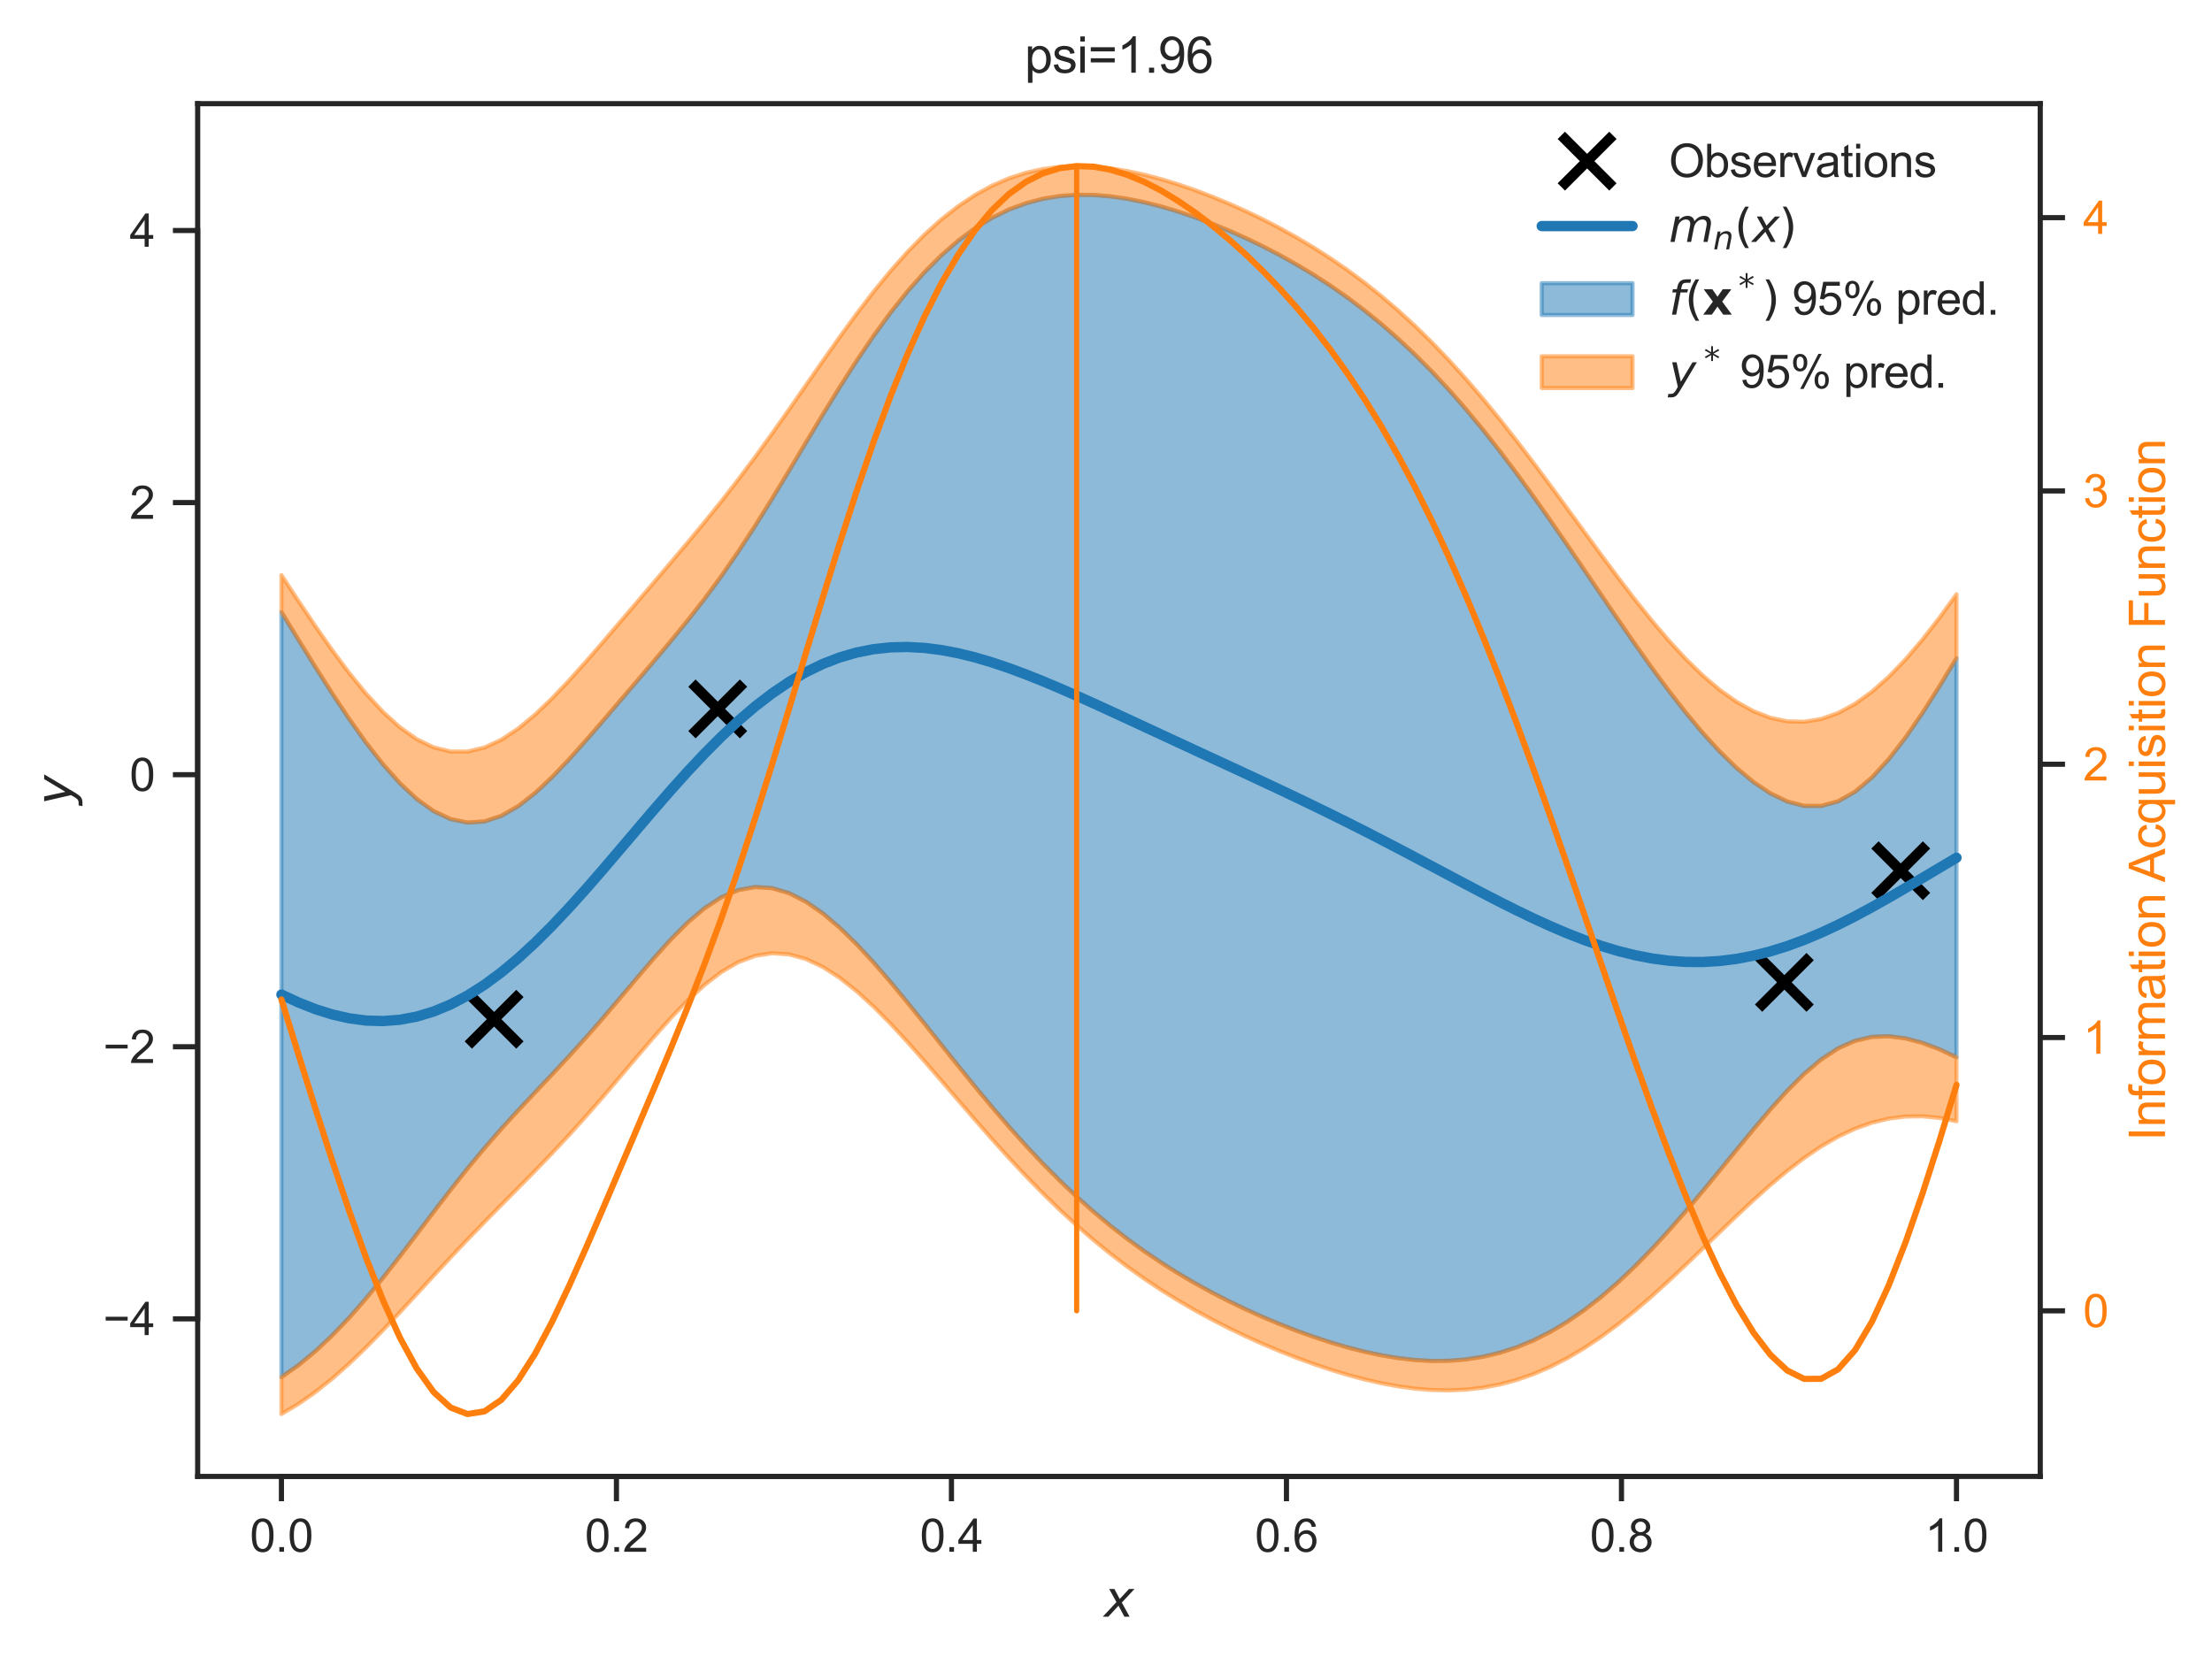 <?xml version="1.0" encoding="utf-8" standalone="no"?>
<!DOCTYPE svg PUBLIC "-//W3C//DTD SVG 1.1//EN"
  "http://www.w3.org/Graphics/SVG/1.1/DTD/svg11.dtd">
<svg xmlns:xlink="http://www.w3.org/1999/xlink" width="428.723pt" height="322.539pt" viewBox="0 0 428.723 322.539" xmlns="http://www.w3.org/2000/svg" version="1.1">
 <defs>
  <style type="text/css">*{stroke-linejoin: round; stroke-linecap: butt}</style>
 </defs>
 <g id="figure_1">
  <g id="patch_1">
   <path d="M 0 322.539 
L 428.723 322.539 
L 428.723 0 
L 0 0 
z
" style="fill: #ffffff"/>
  </g>
  <g id="axes_1">
   <g id="patch_2">
    <path d="M 38.313 286.212 
L 395.433 286.212 
L 395.433 20.1 
L 38.313 20.1 
z
" style="fill: #ffffff"/>
   </g>
   <g id="matplotlib.axis_1">
    <g id="xtick_1">
     <g id="line2d_1">
      <defs>
       <path id="m9db653e458" d="M 0 0 
L 0 4.8 
" style="stroke: #262626"/>
      </defs>
      <g>
       <use xlink:href="#m9db653e458" x="54.546" y="286.212" style="fill: #262626; stroke: #262626"/>
      </g>
     </g>
     <g id="text_1">
      <!-- 0.0 -->
      <g style="fill: #262626" transform="translate(48.43 300.811) scale(0.088 -0.088)">
       <defs>
        <path id="ArialMT-30" d="M 266 2259 
Q 266 3072 433 3567 
Q 600 4063 929 4331 
Q 1259 4600 1759 4600 
Q 2128 4600 2406 4451 
Q 2684 4303 2865 4023 
Q 3047 3744 3150 3342 
Q 3253 2941 3253 2259 
Q 3253 1453 3087 958 
Q 2922 463 2592 192 
Q 2263 -78 1759 -78 
Q 1097 -78 719 397 
Q 266 969 266 2259 
z
M 844 2259 
Q 844 1131 1108 757 
Q 1372 384 1759 384 
Q 2147 384 2411 759 
Q 2675 1134 2675 2259 
Q 2675 3391 2411 3762 
Q 2147 4134 1753 4134 
Q 1366 4134 1134 3806 
Q 844 3388 844 2259 
z
" transform="scale(0.016)"/>
        <path id="ArialMT-2e" d="M 581 0 
L 581 641 
L 1222 641 
L 1222 0 
L 581 0 
z
" transform="scale(0.016)"/>
       </defs>
       <use xlink:href="#ArialMT-30"/>
       <use xlink:href="#ArialMT-2e" x="55.615"/>
       <use xlink:href="#ArialMT-30" x="83.398"/>
      </g>
     </g>
    </g>
    <g id="xtick_2">
     <g id="line2d_2">
      <g>
       <use xlink:href="#m9db653e458" x="119.477" y="286.212" style="fill: #262626; stroke: #262626"/>
      </g>
     </g>
     <g id="text_2">
      <!-- 0.2 -->
      <g style="fill: #262626" transform="translate(113.361 300.811) scale(0.088 -0.088)">
       <defs>
        <path id="ArialMT-32" d="M 3222 541 
L 3222 0 
L 194 0 
Q 188 203 259 391 
Q 375 700 629 1000 
Q 884 1300 1366 1694 
Q 2113 2306 2375 2664 
Q 2638 3022 2638 3341 
Q 2638 3675 2398 3904 
Q 2159 4134 1775 4134 
Q 1369 4134 1125 3890 
Q 881 3647 878 3216 
L 300 3275 
Q 359 3922 746 4261 
Q 1134 4600 1788 4600 
Q 2447 4600 2831 4234 
Q 3216 3869 3216 3328 
Q 3216 3053 3103 2787 
Q 2991 2522 2730 2228 
Q 2469 1934 1863 1422 
Q 1356 997 1212 845 
Q 1069 694 975 541 
L 3222 541 
z
" transform="scale(0.016)"/>
       </defs>
       <use xlink:href="#ArialMT-30"/>
       <use xlink:href="#ArialMT-2e" x="55.615"/>
       <use xlink:href="#ArialMT-32" x="83.398"/>
      </g>
     </g>
    </g>
    <g id="xtick_3">
     <g id="line2d_3">
      <g>
       <use xlink:href="#m9db653e458" x="184.407" y="286.212" style="fill: #262626; stroke: #262626"/>
      </g>
     </g>
     <g id="text_3">
      <!-- 0.4 -->
      <g style="fill: #262626" transform="translate(178.291 300.811) scale(0.088 -0.088)">
       <defs>
        <path id="ArialMT-34" d="M 2069 0 
L 2069 1097 
L 81 1097 
L 81 1613 
L 2172 4581 
L 2631 4581 
L 2631 1613 
L 3250 1613 
L 3250 1097 
L 2631 1097 
L 2631 0 
L 2069 0 
z
M 2069 1613 
L 2069 3678 
L 634 1613 
L 2069 1613 
z
" transform="scale(0.016)"/>
       </defs>
       <use xlink:href="#ArialMT-30"/>
       <use xlink:href="#ArialMT-2e" x="55.615"/>
       <use xlink:href="#ArialMT-34" x="83.398"/>
      </g>
     </g>
    </g>
    <g id="xtick_4">
     <g id="line2d_4">
      <g>
       <use xlink:href="#m9db653e458" x="249.338" y="286.212" style="fill: #262626; stroke: #262626"/>
      </g>
     </g>
     <g id="text_4">
      <!-- 0.6 -->
      <g style="fill: #262626" transform="translate(243.222 300.811) scale(0.088 -0.088)">
       <defs>
        <path id="ArialMT-36" d="M 3184 3459 
L 2625 3416 
Q 2550 3747 2413 3897 
Q 2184 4138 1850 4138 
Q 1581 4138 1378 3988 
Q 1113 3794 959 3422 
Q 806 3050 800 2363 
Q 1003 2672 1297 2822 
Q 1591 2972 1913 2972 
Q 2475 2972 2870 2558 
Q 3266 2144 3266 1488 
Q 3266 1056 3080 686 
Q 2894 316 2569 119 
Q 2244 -78 1831 -78 
Q 1128 -78 684 439 
Q 241 956 241 2144 
Q 241 3472 731 4075 
Q 1159 4600 1884 4600 
Q 2425 4600 2770 4297 
Q 3116 3994 3184 3459 
z
M 888 1484 
Q 888 1194 1011 928 
Q 1134 663 1356 523 
Q 1578 384 1822 384 
Q 2178 384 2434 671 
Q 2691 959 2691 1453 
Q 2691 1928 2437 2201 
Q 2184 2475 1800 2475 
Q 1419 2475 1153 2201 
Q 888 1928 888 1484 
z
" transform="scale(0.016)"/>
       </defs>
       <use xlink:href="#ArialMT-30"/>
       <use xlink:href="#ArialMT-2e" x="55.615"/>
       <use xlink:href="#ArialMT-36" x="83.398"/>
      </g>
     </g>
    </g>
    <g id="xtick_5">
     <g id="line2d_5">
      <g>
       <use xlink:href="#m9db653e458" x="314.269" y="286.212" style="fill: #262626; stroke: #262626"/>
      </g>
     </g>
     <g id="text_5">
      <!-- 0.8 -->
      <g style="fill: #262626" transform="translate(308.153 300.811) scale(0.088 -0.088)">
       <defs>
        <path id="ArialMT-38" d="M 1131 2484 
Q 781 2613 612 2850 
Q 444 3088 444 3419 
Q 444 3919 803 4259 
Q 1163 4600 1759 4600 
Q 2359 4600 2725 4251 
Q 3091 3903 3091 3403 
Q 3091 3084 2923 2848 
Q 2756 2613 2416 2484 
Q 2838 2347 3058 2040 
Q 3278 1734 3278 1309 
Q 3278 722 2862 322 
Q 2447 -78 1769 -78 
Q 1091 -78 675 323 
Q 259 725 259 1325 
Q 259 1772 486 2073 
Q 713 2375 1131 2484 
z
M 1019 3438 
Q 1019 3113 1228 2906 
Q 1438 2700 1772 2700 
Q 2097 2700 2305 2904 
Q 2513 3109 2513 3406 
Q 2513 3716 2298 3927 
Q 2084 4138 1766 4138 
Q 1444 4138 1231 3931 
Q 1019 3725 1019 3438 
z
M 838 1322 
Q 838 1081 952 856 
Q 1066 631 1291 507 
Q 1516 384 1775 384 
Q 2178 384 2440 643 
Q 2703 903 2703 1303 
Q 2703 1709 2433 1975 
Q 2163 2241 1756 2241 
Q 1359 2241 1098 1978 
Q 838 1716 838 1322 
z
" transform="scale(0.016)"/>
       </defs>
       <use xlink:href="#ArialMT-30"/>
       <use xlink:href="#ArialMT-2e" x="55.615"/>
       <use xlink:href="#ArialMT-38" x="83.398"/>
      </g>
     </g>
    </g>
    <g id="xtick_6">
     <g id="line2d_6">
      <g>
       <use xlink:href="#m9db653e458" x="379.2" y="286.212" style="fill: #262626; stroke: #262626"/>
      </g>
     </g>
     <g id="text_6">
      <!-- 1.0 -->
      <g style="fill: #262626" transform="translate(373.084 300.811) scale(0.088 -0.088)">
       <defs>
        <path id="ArialMT-31" d="M 2384 0 
L 1822 0 
L 1822 3584 
Q 1619 3391 1289 3197 
Q 959 3003 697 2906 
L 697 3450 
Q 1169 3672 1522 3987 
Q 1875 4303 2022 4600 
L 2384 4600 
L 2384 0 
z
" transform="scale(0.016)"/>
       </defs>
       <use xlink:href="#ArialMT-31"/>
       <use xlink:href="#ArialMT-2e" x="55.615"/>
       <use xlink:href="#ArialMT-30" x="83.398"/>
      </g>
     </g>
    </g>
    <g id="text_7">
     <!-- $x$ -->
     <g style="fill: #262626" transform="translate(213.993 313.431) scale(0.096 -0.096)">
      <defs>
       <path id="DejaVuSans-Oblique-78" d="M 3841 3500 
L 2234 1784 
L 3219 0 
L 2559 0 
L 1819 1388 
L 531 0 
L -166 0 
L 1556 1844 
L 641 3500 
L 1300 3500 
L 1972 2234 
L 3144 3500 
L 3841 3500 
z
" transform="scale(0.016)"/>
      </defs>
      <use xlink:href="#DejaVuSans-Oblique-78" transform="translate(0 0.312)"/>
     </g>
    </g>
   </g>
   <g id="matplotlib.axis_2">
    <g id="ytick_1">
     <g id="line2d_7">
      <defs>
       <path id="m433e1dd724" d="M 0 0 
L -4.8 0 
" style="stroke: #262626"/>
      </defs>
      <g>
       <use xlink:href="#m433e1dd724" x="38.313" y="255.659" style="fill: #262626; stroke: #262626"/>
      </g>
     </g>
     <g id="text_8">
      <!-- −4 -->
      <g style="fill: #262626" transform="translate(19.98 258.808) scale(0.088 -0.088)">
       <defs>
        <path id="ArialMT-2212" d="M 3381 1997 
L 356 1997 
L 356 2522 
L 3381 2522 
L 3381 1997 
z
" transform="scale(0.016)"/>
       </defs>
       <use xlink:href="#ArialMT-2212"/>
       <use xlink:href="#ArialMT-34" x="58.398"/>
      </g>
     </g>
    </g>
    <g id="ytick_2">
     <g id="line2d_8">
      <g>
       <use xlink:href="#m433e1dd724" x="38.313" y="202.915" style="fill: #262626; stroke: #262626"/>
      </g>
     </g>
     <g id="text_9">
      <!-- −2 -->
      <g style="fill: #262626" transform="translate(19.98 206.064) scale(0.088 -0.088)">
       <use xlink:href="#ArialMT-2212"/>
       <use xlink:href="#ArialMT-32" x="58.398"/>
      </g>
     </g>
    </g>
    <g id="ytick_3">
     <g id="line2d_9">
      <g>
       <use xlink:href="#m433e1dd724" x="38.313" y="150.171" style="fill: #262626; stroke: #262626"/>
      </g>
     </g>
     <g id="text_10">
      <!-- 0 -->
      <g style="fill: #262626" transform="translate(25.119 153.321) scale(0.088 -0.088)">
       <use xlink:href="#ArialMT-30"/>
      </g>
     </g>
    </g>
    <g id="ytick_4">
     <g id="line2d_10">
      <g>
       <use xlink:href="#m433e1dd724" x="38.313" y="97.428" style="fill: #262626; stroke: #262626"/>
      </g>
     </g>
     <g id="text_11">
      <!-- 2 -->
      <g style="fill: #262626" transform="translate(25.119 100.577) scale(0.088 -0.088)">
       <use xlink:href="#ArialMT-32"/>
      </g>
     </g>
    </g>
    <g id="ytick_5">
     <g id="line2d_11">
      <g>
       <use xlink:href="#m433e1dd724" x="38.313" y="44.684" style="fill: #262626; stroke: #262626"/>
      </g>
     </g>
     <g id="text_12">
      <!-- 4 -->
      <g style="fill: #262626" transform="translate(25.119 47.833) scale(0.088 -0.088)">
       <use xlink:href="#ArialMT-34"/>
      </g>
     </g>
    </g>
    <g id="text_13">
     <!-- $y$ -->
     <g style="fill: #262626" transform="translate(13.963 156.036) rotate(-90) scale(0.096 -0.096)">
      <defs>
       <path id="DejaVuSans-Oblique-79" d="M 1588 -325 
Q 1188 -997 936 -1164 
Q 684 -1331 294 -1331 
L -159 -1331 
L -63 -850 
L 269 -850 
Q 509 -850 678 -719 
Q 847 -588 1056 -206 
L 1234 128 
L 459 3500 
L 1069 3500 
L 1650 819 
L 3256 3500 
L 3859 3500 
L 1588 -325 
z
" transform="scale(0.016)"/>
      </defs>
      <use xlink:href="#DejaVuSans-Oblique-79" transform="translate(0 0.312)"/>
     </g>
    </g>
   </g>
   <g id="PolyCollection_1">
    <defs>
     <path id="mff8d6c875c" d="M 54.546 -203.895 
L 54.546 -55.581 
L 57.825 -57.884 
L 61.104 -60.581 
L 64.384 -63.657 
L 67.663 -67.083 
L 70.942 -70.82 
L 74.222 -74.815 
L 77.501 -79.001 
L 80.78 -83.299 
L 84.06 -87.625 
L 87.339 -91.892 
L 90.618 -96.026 
L 93.898 -99.976 
L 97.177 -103.731 
L 100.456 -107.321 
L 103.736 -110.809 
L 107.015 -114.276 
L 110.294 -117.796 
L 113.574 -121.421 
L 116.853 -125.169 
L 120.132 -129.018 
L 123.412 -132.908 
L 126.691 -136.739 
L 129.97 -140.379 
L 133.25 -143.673 
L 136.529 -146.463 
L 139.808 -148.606 
L 143.088 -149.998 
L 146.367 -150.588 
L 149.646 -150.376 
L 152.926 -149.403 
L 156.205 -147.741 
L 159.484 -145.474 
L 162.764 -142.693 
L 166.043 -139.49 
L 169.322 -135.953 
L 172.602 -132.164 
L 175.881 -128.2 
L 179.16 -124.131 
L 182.44 -120.018 
L 185.719 -115.918 
L 188.998 -111.876 
L 192.278 -107.932 
L 195.557 -104.118 
L 198.837 -100.459 
L 202.116 -96.973 
L 205.395 -93.671 
L 208.675 -90.56 
L 211.954 -87.64 
L 215.233 -84.908 
L 218.513 -82.358 
L 221.792 -79.98 
L 225.071 -77.764 
L 228.351 -75.699 
L 231.63 -73.771 
L 234.909 -71.97 
L 238.189 -70.286 
L 241.468 -68.709 
L 244.747 -67.234 
L 248.027 -65.857 
L 251.306 -64.577 
L 254.585 -63.396 
L 257.865 -62.32 
L 261.144 -61.357 
L 264.423 -60.518 
L 267.703 -59.818 
L 270.982 -59.272 
L 274.261 -58.899 
L 277.541 -58.718 
L 280.82 -58.748 
L 284.099 -59.01 
L 287.379 -59.521 
L 290.658 -60.299 
L 293.937 -61.357 
L 297.217 -62.709 
L 300.496 -64.361 
L 303.775 -66.316 
L 307.055 -68.574 
L 310.334 -71.128 
L 313.613 -73.966 
L 316.893 -77.071 
L 320.172 -80.422 
L 323.451 -83.989 
L 326.731 -87.739 
L 330.01 -91.631 
L 333.289 -95.616 
L 336.569 -99.637 
L 339.848 -103.621 
L 343.127 -107.481 
L 346.407 -111.109 
L 349.686 -114.378 
L 352.965 -117.152 
L 356.245 -119.307 
L 359.524 -120.769 
L 362.803 -121.534 
L 366.083 -121.66 
L 369.362 -121.238 
L 372.641 -120.364 
L 375.921 -119.121 
L 379.2 -117.576 
L 379.2 -194.945 
L 379.2 -194.945 
L 375.921 -189.518 
L 372.641 -184.37 
L 369.362 -179.613 
L 366.083 -175.379 
L 362.803 -171.811 
L 359.524 -169.05 
L 356.245 -167.2 
L 352.965 -166.301 
L 349.686 -166.318 
L 346.407 -167.167 
L 343.127 -168.742 
L 339.848 -170.941 
L 336.569 -173.677 
L 333.289 -176.875 
L 330.01 -180.469 
L 326.731 -184.401 
L 323.451 -188.615 
L 320.172 -193.057 
L 316.893 -197.674 
L 313.613 -202.415 
L 310.334 -207.228 
L 307.055 -212.064 
L 303.775 -216.878 
L 300.496 -221.626 
L 297.217 -226.272 
L 293.937 -230.781 
L 290.658 -235.125 
L 287.379 -239.284 
L 284.099 -243.238 
L 280.82 -246.978 
L 277.541 -250.497 
L 274.261 -253.794 
L 270.982 -256.871 
L 267.703 -259.736 
L 264.423 -262.398 
L 261.144 -264.867 
L 257.865 -267.158 
L 254.585 -269.284 
L 251.306 -271.257 
L 248.027 -273.089 
L 244.747 -274.792 
L 241.468 -276.372 
L 238.189 -277.836 
L 234.909 -279.185 
L 231.63 -280.418 
L 228.351 -281.527 
L 225.071 -282.504 
L 221.792 -283.333 
L 218.513 -283.998 
L 215.233 -284.477 
L 211.954 -284.745 
L 208.675 -284.774 
L 205.395 -284.535 
L 202.116 -283.999 
L 198.837 -283.136 
L 195.557 -281.917 
L 192.278 -280.317 
L 188.998 -278.314 
L 185.719 -275.891 
L 182.44 -273.038 
L 179.16 -269.753 
L 175.881 -266.044 
L 172.602 -261.929 
L 169.322 -257.436 
L 166.043 -252.609 
L 162.764 -247.504 
L 159.484 -242.19 
L 156.205 -236.75 
L 152.926 -231.275 
L 149.646 -225.864 
L 146.367 -220.611 
L 143.088 -215.594 
L 139.808 -210.859 
L 136.529 -206.412 
L 133.25 -202.217 
L 129.97 -198.208 
L 126.691 -194.312 
L 123.412 -190.463 
L 120.132 -186.625 
L 116.853 -182.795 
L 113.574 -179.009 
L 110.294 -175.341 
L 107.015 -171.902 
L 103.736 -168.829 
L 100.456 -166.275 
L 97.177 -164.391 
L 93.898 -163.3 
L 90.618 -163.079 
L 87.339 -163.753 
L 84.06 -165.296 
L 80.78 -167.643 
L 77.501 -170.707 
L 74.222 -174.388 
L 70.942 -178.583 
L 67.663 -183.191 
L 64.384 -188.114 
L 61.104 -193.262 
L 57.825 -198.547 
L 54.546 -203.895 
z
" style="stroke: #1f77b4; stroke-opacity: 0.5; stroke-width: 0.8"/>
    </defs>
    <g clip-path="url(#pa965f3c0ec)">
     <use xlink:href="#mff8d6c875c" x="0" y="322.539" style="fill: #1f77b4; fill-opacity: 0.5; stroke: #1f77b4; stroke-opacity: 0.5; stroke-width: 0.8"/>
    </g>
   </g>
   <g id="PolyCollection_2">
    <defs>
     <path id="mdb1bda5e38" d="M 54.546 -55.581 
L 54.546 -48.423 
L 57.825 -50.375 
L 61.104 -52.667 
L 64.384 -55.28 
L 67.663 -58.181 
L 70.942 -61.33 
L 74.222 -64.673 
L 77.501 -68.15 
L 80.78 -71.701 
L 84.06 -75.266 
L 87.339 -78.795 
L 90.618 -82.258 
L 93.898 -85.646 
L 97.177 -88.976 
L 100.456 -92.282 
L 103.736 -95.611 
L 107.015 -99.01 
L 110.294 -102.516 
L 113.574 -106.148 
L 116.853 -109.903 
L 120.132 -113.749 
L 123.412 -117.63 
L 126.691 -121.464 
L 129.97 -125.148 
L 133.25 -128.565 
L 136.529 -131.59 
L 139.808 -134.107 
L 143.088 -136.015 
L 146.367 -137.241 
L 149.646 -137.748 
L 152.926 -137.533 
L 156.205 -136.627 
L 159.484 -135.084 
L 162.764 -132.977 
L 166.043 -130.386 
L 169.322 -127.396 
L 172.602 -124.091 
L 175.881 -120.552 
L 179.16 -116.853 
L 182.44 -113.063 
L 185.719 -109.241 
L 188.998 -105.439 
L 192.278 -101.702 
L 195.557 -98.066 
L 198.837 -94.558 
L 202.116 -91.201 
L 205.395 -88.009 
L 208.675 -84.99 
L 211.954 -82.147 
L 215.233 -79.48 
L 218.513 -76.983 
L 221.792 -74.648 
L 225.071 -72.467 
L 228.351 -70.427 
L 231.63 -68.52 
L 234.909 -66.732 
L 238.189 -65.056 
L 241.468 -63.482 
L 244.747 -62.004 
L 248.027 -60.62 
L 251.306 -59.326 
L 254.585 -58.126 
L 257.865 -57.024 
L 261.144 -56.029 
L 264.423 -55.149 
L 267.703 -54.399 
L 270.982 -53.793 
L 274.261 -53.348 
L 277.541 -53.081 
L 280.82 -53.011 
L 284.099 -53.156 
L 287.379 -53.53 
L 290.658 -54.15 
L 293.937 -55.026 
L 297.217 -56.167 
L 300.496 -57.578 
L 303.775 -59.256 
L 307.055 -61.198 
L 310.334 -63.391 
L 313.613 -65.819 
L 316.893 -68.46 
L 320.172 -71.284 
L 323.451 -74.258 
L 326.731 -77.345 
L 330.01 -80.5 
L 333.289 -83.677 
L 336.569 -86.825 
L 339.848 -89.892 
L 343.127 -92.824 
L 346.407 -95.568 
L 349.686 -98.073 
L 352.965 -100.293 
L 356.245 -102.19 
L 359.524 -103.733 
L 362.803 -104.903 
L 366.083 -105.692 
L 369.362 -106.101 
L 372.641 -106.14 
L 375.921 -105.825 
L 379.2 -105.18 
L 379.2 -117.576 
L 379.2 -117.576 
L 375.921 -119.121 
L 372.641 -120.364 
L 369.362 -121.238 
L 366.083 -121.66 
L 362.803 -121.534 
L 359.524 -120.769 
L 356.245 -119.307 
L 352.965 -117.152 
L 349.686 -114.378 
L 346.407 -111.109 
L 343.127 -107.481 
L 339.848 -103.621 
L 336.569 -99.637 
L 333.289 -95.616 
L 330.01 -91.631 
L 326.731 -87.739 
L 323.451 -83.989 
L 320.172 -80.422 
L 316.893 -77.071 
L 313.613 -73.966 
L 310.334 -71.128 
L 307.055 -68.574 
L 303.775 -66.316 
L 300.496 -64.361 
L 297.217 -62.709 
L 293.937 -61.357 
L 290.658 -60.299 
L 287.379 -59.521 
L 284.099 -59.01 
L 280.82 -58.748 
L 277.541 -58.718 
L 274.261 -58.899 
L 270.982 -59.272 
L 267.703 -59.818 
L 264.423 -60.518 
L 261.144 -61.357 
L 257.865 -62.32 
L 254.585 -63.396 
L 251.306 -64.577 
L 248.027 -65.857 
L 244.747 -67.234 
L 241.468 -68.709 
L 238.189 -70.286 
L 234.909 -71.97 
L 231.63 -73.771 
L 228.351 -75.699 
L 225.071 -77.764 
L 221.792 -79.98 
L 218.513 -82.358 
L 215.233 -84.908 
L 211.954 -87.64 
L 208.675 -90.56 
L 205.395 -93.671 
L 202.116 -96.973 
L 198.837 -100.459 
L 195.557 -104.118 
L 192.278 -107.932 
L 188.998 -111.876 
L 185.719 -115.918 
L 182.44 -120.018 
L 179.16 -124.131 
L 175.881 -128.2 
L 172.602 -132.164 
L 169.322 -135.953 
L 166.043 -139.49 
L 162.764 -142.693 
L 159.484 -145.474 
L 156.205 -147.741 
L 152.926 -149.403 
L 149.646 -150.376 
L 146.367 -150.588 
L 143.088 -149.998 
L 139.808 -148.606 
L 136.529 -146.463 
L 133.25 -143.673 
L 129.97 -140.379 
L 126.691 -136.739 
L 123.412 -132.908 
L 120.132 -129.018 
L 116.853 -125.169 
L 113.574 -121.421 
L 110.294 -117.796 
L 107.015 -114.276 
L 103.736 -110.809 
L 100.456 -107.321 
L 97.177 -103.731 
L 93.898 -99.976 
L 90.618 -96.026 
L 87.339 -91.892 
L 84.06 -87.625 
L 80.78 -83.299 
L 77.501 -79.001 
L 74.222 -74.815 
L 70.942 -70.82 
L 67.663 -67.083 
L 64.384 -63.657 
L 61.104 -60.581 
L 57.825 -57.884 
L 54.546 -55.581 
z
" style="stroke: #ff7f0e; stroke-opacity: 0.5; stroke-width: 0.8"/>
    </defs>
    <g clip-path="url(#pa965f3c0ec)">
     <use xlink:href="#mdb1bda5e38" x="0" y="322.539" style="fill: #ff7f0e; fill-opacity: 0.5; stroke: #ff7f0e; stroke-opacity: 0.5; stroke-width: 0.8"/>
    </g>
   </g>
   <g id="PolyCollection_3">
    <defs>
     <path id="m171b15077f" d="M 54.546 -211.052 
L 54.546 -203.895 
L 57.825 -198.547 
L 61.104 -193.262 
L 64.384 -188.114 
L 67.663 -183.191 
L 70.942 -178.583 
L 74.222 -174.388 
L 77.501 -170.707 
L 80.78 -167.643 
L 84.06 -165.296 
L 87.339 -163.753 
L 90.618 -163.079 
L 93.898 -163.3 
L 97.177 -164.391 
L 100.456 -166.275 
L 103.736 -168.829 
L 107.015 -171.902 
L 110.294 -175.341 
L 113.574 -179.009 
L 116.853 -182.795 
L 120.132 -186.625 
L 123.412 -190.463 
L 126.691 -194.312 
L 129.97 -198.208 
L 133.25 -202.217 
L 136.529 -206.412 
L 139.808 -210.859 
L 143.088 -215.594 
L 146.367 -220.611 
L 149.646 -225.864 
L 152.926 -231.275 
L 156.205 -236.75 
L 159.484 -242.19 
L 162.764 -247.504 
L 166.043 -252.609 
L 169.322 -257.436 
L 172.602 -261.929 
L 175.881 -266.044 
L 179.16 -269.753 
L 182.44 -273.038 
L 185.719 -275.891 
L 188.998 -278.314 
L 192.278 -280.317 
L 195.557 -281.917 
L 198.837 -283.136 
L 202.116 -283.999 
L 205.395 -284.535 
L 208.675 -284.774 
L 211.954 -284.745 
L 215.233 -284.477 
L 218.513 -283.998 
L 221.792 -283.333 
L 225.071 -282.504 
L 228.351 -281.527 
L 231.63 -280.418 
L 234.909 -279.185 
L 238.189 -277.836 
L 241.468 -276.372 
L 244.747 -274.792 
L 248.027 -273.089 
L 251.306 -271.257 
L 254.585 -269.284 
L 257.865 -267.158 
L 261.144 -264.867 
L 264.423 -262.398 
L 267.703 -259.736 
L 270.982 -256.871 
L 274.261 -253.794 
L 277.541 -250.497 
L 280.82 -246.978 
L 284.099 -243.238 
L 287.379 -239.284 
L 290.658 -235.125 
L 293.937 -230.781 
L 297.217 -226.272 
L 300.496 -221.626 
L 303.775 -216.878 
L 307.055 -212.064 
L 310.334 -207.228 
L 313.613 -202.415 
L 316.893 -197.674 
L 320.172 -193.057 
L 323.451 -188.615 
L 326.731 -184.401 
L 330.01 -180.469 
L 333.289 -176.875 
L 336.569 -173.677 
L 339.848 -170.941 
L 343.127 -168.742 
L 346.407 -167.167 
L 349.686 -166.318 
L 352.965 -166.301 
L 356.245 -167.2 
L 359.524 -169.05 
L 362.803 -171.811 
L 366.083 -175.379 
L 369.362 -179.613 
L 372.641 -184.37 
L 375.921 -189.518 
L 379.2 -194.945 
L 379.2 -207.341 
L 379.2 -207.341 
L 375.921 -202.814 
L 372.641 -198.594 
L 369.362 -194.75 
L 366.083 -191.347 
L 362.803 -188.442 
L 359.524 -186.086 
L 356.245 -184.317 
L 352.965 -183.159 
L 349.686 -182.624 
L 346.407 -182.708 
L 343.127 -183.399 
L 339.848 -184.67 
L 336.569 -186.489 
L 333.289 -188.814 
L 330.01 -191.6 
L 326.731 -194.795 
L 323.451 -198.345 
L 320.172 -202.195 
L 316.893 -206.286 
L 313.613 -210.561 
L 310.334 -214.964 
L 307.055 -219.44 
L 303.775 -223.937 
L 300.496 -228.409 
L 297.217 -232.813 
L 293.937 -237.112 
L 290.658 -241.274 
L 287.379 -245.274 
L 284.099 -249.092 
L 280.82 -252.715 
L 277.541 -256.134 
L 274.261 -259.345 
L 270.982 -262.351 
L 267.703 -265.155 
L 264.423 -267.767 
L 261.144 -270.196 
L 257.865 -272.454 
L 254.585 -274.553 
L 251.306 -276.507 
L 248.027 -278.326 
L 244.747 -280.021 
L 241.468 -281.599 
L 238.189 -283.066 
L 234.909 -284.423 
L 231.63 -285.669 
L 228.351 -286.798 
L 225.071 -287.802 
L 221.792 -288.666 
L 218.513 -289.374 
L 215.233 -289.905 
L 211.954 -290.237 
L 208.675 -290.343 
L 205.395 -290.197 
L 202.116 -289.771 
L 198.837 -289.037 
L 195.557 -287.97 
L 192.278 -286.547 
L 188.998 -284.751 
L 185.719 -282.568 
L 182.44 -279.994 
L 179.16 -277.031 
L 175.881 -273.692 
L 172.602 -270.002 
L 169.322 -265.993 
L 166.043 -261.714 
L 162.764 -257.22 
L 159.484 -252.58 
L 156.205 -247.864 
L 152.926 -243.145 
L 149.646 -238.493 
L 146.367 -233.959 
L 143.088 -229.577 
L 139.808 -225.357 
L 136.529 -221.284 
L 133.25 -217.325 
L 129.97 -213.439 
L 126.691 -209.587 
L 123.412 -205.741 
L 120.132 -201.894 
L 116.853 -198.061 
L 113.574 -194.281 
L 110.294 -190.621 
L 107.015 -187.168 
L 103.736 -184.027 
L 100.456 -181.314 
L 97.177 -179.146 
L 93.898 -177.63 
L 90.618 -176.847 
L 87.339 -176.851 
L 84.06 -177.656 
L 80.78 -179.241 
L 77.501 -181.557 
L 74.222 -184.53 
L 70.942 -188.073 
L 67.663 -192.092 
L 64.384 -196.491 
L 61.104 -201.176 
L 57.825 -206.057 
L 54.546 -211.052 
z
" style="stroke: #ff7f0e; stroke-opacity: 0.5; stroke-width: 0.8"/>
    </defs>
    <g clip-path="url(#pa965f3c0ec)">
     <use xlink:href="#m171b15077f" x="0" y="322.539" style="fill: #ff7f0e; fill-opacity: 0.5; stroke: #ff7f0e; stroke-opacity: 0.5; stroke-width: 0.8"/>
    </g>
   </g>
   <g id="line2d_12">
    <defs>
     <path id="m68fd6d229c" d="M -5 5 
L 5 -5 
M -5 -5 
L 5 5 
" style="stroke: #000000; stroke-width: 2"/>
    </defs>
    <g clip-path="url(#pa965f3c0ec)">
     <use xlink:href="#m68fd6d229c" x="95.767" y="197.582" style="stroke: #000000; stroke-width: 2"/>
     <use xlink:href="#m68fd6d229c" x="368.395" y="168.788" style="stroke: #000000; stroke-width: 2"/>
     <use xlink:href="#m68fd6d229c" x="139.11" y="137.423" style="stroke: #000000; stroke-width: 2"/>
     <use xlink:href="#m68fd6d229c" x="345.838" y="190.433" style="stroke: #000000; stroke-width: 2"/>
    </g>
   </g>
   <g id="line2d_13">
    <path d="M 54.546 192.802 
L 57.825 194.323 
L 61.104 195.618 
L 64.384 196.654 
L 67.663 197.402 
L 70.942 197.838 
L 74.222 197.938 
L 77.501 197.686 
L 80.78 197.068 
L 84.06 196.079 
L 87.339 194.717 
L 90.618 192.987 
L 93.898 190.901 
L 97.177 188.478 
L 100.456 185.741 
L 103.736 182.72 
L 107.015 179.45 
L 110.294 175.971 
L 113.574 172.325 
L 116.853 168.558 
L 120.132 164.718 
L 123.412 160.854 
L 126.691 157.014 
L 129.97 153.246 
L 133.25 149.594 
L 136.529 146.102 
L 139.808 142.807 
L 143.088 139.743 
L 146.367 136.94 
L 149.646 134.419 
L 152.926 132.2 
L 156.205 130.294 
L 159.484 128.707 
L 162.764 127.441 
L 166.043 126.49 
L 169.322 125.845 
L 172.602 125.493 
L 175.881 125.417 
L 179.16 125.597 
L 182.44 126.011 
L 185.719 126.635 
L 188.998 127.444 
L 192.278 128.415 
L 195.557 129.522 
L 198.837 130.742 
L 202.116 132.053 
L 205.395 133.436 
L 208.675 134.873 
L 211.954 136.347 
L 215.233 137.847 
L 218.513 139.361 
L 221.792 140.883 
L 225.071 142.405 
L 228.351 143.927 
L 231.63 145.445 
L 234.909 146.962 
L 238.189 148.478 
L 241.468 149.999 
L 244.747 151.527 
L 248.027 153.066 
L 251.306 154.623 
L 254.585 156.2 
L 257.865 157.8 
L 261.144 159.427 
L 264.423 161.081 
L 267.703 162.762 
L 270.982 164.468 
L 274.261 166.193 
L 277.541 167.932 
L 280.82 169.676 
L 284.099 171.415 
L 287.379 173.137 
L 290.658 174.827 
L 293.937 176.47 
L 297.217 178.049 
L 300.496 179.546 
L 303.775 180.943 
L 307.055 182.22 
L 310.334 183.362 
L 313.613 184.349 
L 316.893 185.167 
L 320.172 185.8 
L 323.451 186.238 
L 326.731 186.47 
L 330.01 186.49 
L 333.289 186.294 
L 336.569 185.883 
L 339.848 185.258 
L 343.127 184.428 
L 346.407 183.401 
L 349.686 182.191 
L 352.965 180.813 
L 356.245 179.286 
L 359.524 177.63 
L 362.803 175.867 
L 366.083 174.02 
L 369.362 172.114 
L 372.641 170.173 
L 375.921 168.22 
L 379.2 166.279 
" clip-path="url(#pa965f3c0ec)" style="fill: none; stroke: #1f77b4; stroke-width: 2; stroke-linecap: round"/>
   </g>
   <g id="patch_3">
    <path d="M 38.313 255.659 
L 38.313 44.684 
" style="fill: none; stroke: #262626; stroke-linejoin: miter; stroke-linecap: square"/>
   </g>
   <g id="patch_4">
    <path d="M 54.546 286.212 
L 379.2 286.212 
" style="fill: none; stroke: #262626; stroke-linejoin: miter; stroke-linecap: square"/>
   </g>
   <g id="text_14">
    <!-- psi=1.96 -->
    <g style="fill: #262626" transform="translate(198.592 14.1) scale(0.096 -0.096)">
     <defs>
      <path id="ArialMT-70" d="M 422 -1272 
L 422 3319 
L 934 3319 
L 934 2888 
Q 1116 3141 1344 3267 
Q 1572 3394 1897 3394 
Q 2322 3394 2647 3175 
Q 2972 2956 3137 2557 
Q 3303 2159 3303 1684 
Q 3303 1175 3120 767 
Q 2938 359 2589 142 
Q 2241 -75 1856 -75 
Q 1575 -75 1351 44 
Q 1128 163 984 344 
L 984 -1272 
L 422 -1272 
z
M 931 1641 
Q 931 1000 1190 694 
Q 1450 388 1819 388 
Q 2194 388 2461 705 
Q 2728 1022 2728 1688 
Q 2728 2322 2467 2637 
Q 2206 2953 1844 2953 
Q 1484 2953 1207 2617 
Q 931 2281 931 1641 
z
" transform="scale(0.016)"/>
      <path id="ArialMT-73" d="M 197 991 
L 753 1078 
Q 800 744 1014 566 
Q 1228 388 1613 388 
Q 2000 388 2187 545 
Q 2375 703 2375 916 
Q 2375 1106 2209 1216 
Q 2094 1291 1634 1406 
Q 1016 1563 777 1677 
Q 538 1791 414 1992 
Q 291 2194 291 2438 
Q 291 2659 392 2848 
Q 494 3038 669 3163 
Q 800 3259 1026 3326 
Q 1253 3394 1513 3394 
Q 1903 3394 2198 3281 
Q 2494 3169 2634 2976 
Q 2775 2784 2828 2463 
L 2278 2388 
Q 2241 2644 2061 2787 
Q 1881 2931 1553 2931 
Q 1166 2931 1000 2803 
Q 834 2675 834 2503 
Q 834 2394 903 2306 
Q 972 2216 1119 2156 
Q 1203 2125 1616 2013 
Q 2213 1853 2448 1751 
Q 2684 1650 2818 1456 
Q 2953 1263 2953 975 
Q 2953 694 2789 445 
Q 2625 197 2315 61 
Q 2006 -75 1616 -75 
Q 969 -75 630 194 
Q 291 463 197 991 
z
" transform="scale(0.016)"/>
      <path id="ArialMT-69" d="M 425 3934 
L 425 4581 
L 988 4581 
L 988 3934 
L 425 3934 
z
M 425 0 
L 425 3319 
L 988 3319 
L 988 0 
L 425 0 
z
" transform="scale(0.016)"/>
      <path id="ArialMT-3d" d="M 3381 2694 
L 356 2694 
L 356 3219 
L 3381 3219 
L 3381 2694 
z
M 3381 1303 
L 356 1303 
L 356 1828 
L 3381 1828 
L 3381 1303 
z
" transform="scale(0.016)"/>
      <path id="ArialMT-39" d="M 350 1059 
L 891 1109 
Q 959 728 1153 556 
Q 1347 384 1650 384 
Q 1909 384 2104 503 
Q 2300 622 2425 820 
Q 2550 1019 2634 1356 
Q 2719 1694 2719 2044 
Q 2719 2081 2716 2156 
Q 2547 1888 2255 1720 
Q 1963 1553 1622 1553 
Q 1053 1553 659 1965 
Q 266 2378 266 3053 
Q 266 3750 677 4175 
Q 1088 4600 1706 4600 
Q 2153 4600 2523 4359 
Q 2894 4119 3086 3673 
Q 3278 3228 3278 2384 
Q 3278 1506 3087 986 
Q 2897 466 2520 194 
Q 2144 -78 1638 -78 
Q 1100 -78 759 220 
Q 419 519 350 1059 
z
M 2653 3081 
Q 2653 3566 2395 3850 
Q 2138 4134 1775 4134 
Q 1400 4134 1122 3828 
Q 844 3522 844 3034 
Q 844 2597 1108 2323 
Q 1372 2050 1759 2050 
Q 2150 2050 2401 2323 
Q 2653 2597 2653 3081 
z
" transform="scale(0.016)"/>
     </defs>
     <use xlink:href="#ArialMT-70"/>
     <use xlink:href="#ArialMT-73" x="55.615"/>
     <use xlink:href="#ArialMT-69" x="105.615"/>
     <use xlink:href="#ArialMT-3d" x="127.832"/>
     <use xlink:href="#ArialMT-31" x="186.23"/>
     <use xlink:href="#ArialMT-2e" x="241.846"/>
     <use xlink:href="#ArialMT-39" x="269.629"/>
     <use xlink:href="#ArialMT-36" x="325.244"/>
    </g>
   </g>
   <g id="legend_1">
    <g id="line2d_14">
     <g>
      <use xlink:href="#m68fd6d229c" x="307.609" y="31.239" style="stroke: #000000; stroke-width: 2"/>
     </g>
    </g>
    <g id="text_15">
     <!-- Observations -->
     <g style="fill: #262626" transform="translate(323.449 34.319) scale(0.088 -0.088)">
      <defs>
       <path id="ArialMT-4f" d="M 309 2231 
Q 309 3372 921 4017 
Q 1534 4663 2503 4663 
Q 3138 4663 3647 4359 
Q 4156 4056 4423 3514 
Q 4691 2972 4691 2284 
Q 4691 1588 4409 1038 
Q 4128 488 3612 205 
Q 3097 -78 2500 -78 
Q 1853 -78 1343 234 
Q 834 547 571 1087 
Q 309 1628 309 2231 
z
M 934 2222 
Q 934 1394 1379 917 
Q 1825 441 2497 441 
Q 3181 441 3623 922 
Q 4066 1403 4066 2288 
Q 4066 2847 3877 3264 
Q 3688 3681 3323 3911 
Q 2959 4141 2506 4141 
Q 1863 4141 1398 3698 
Q 934 3256 934 2222 
z
" transform="scale(0.016)"/>
       <path id="ArialMT-62" d="M 941 0 
L 419 0 
L 419 4581 
L 981 4581 
L 981 2947 
Q 1338 3394 1891 3394 
Q 2197 3394 2470 3270 
Q 2744 3147 2920 2923 
Q 3097 2700 3197 2384 
Q 3297 2069 3297 1709 
Q 3297 856 2875 390 
Q 2453 -75 1863 -75 
Q 1275 -75 941 416 
L 941 0 
z
M 934 1684 
Q 934 1088 1097 822 
Q 1363 388 1816 388 
Q 2184 388 2453 708 
Q 2722 1028 2722 1663 
Q 2722 2313 2464 2622 
Q 2206 2931 1841 2931 
Q 1472 2931 1203 2611 
Q 934 2291 934 1684 
z
" transform="scale(0.016)"/>
       <path id="ArialMT-65" d="M 2694 1069 
L 3275 997 
Q 3138 488 2766 206 
Q 2394 -75 1816 -75 
Q 1088 -75 661 373 
Q 234 822 234 1631 
Q 234 2469 665 2931 
Q 1097 3394 1784 3394 
Q 2450 3394 2872 2941 
Q 3294 2488 3294 1666 
Q 3294 1616 3291 1516 
L 816 1516 
Q 847 969 1125 678 
Q 1403 388 1819 388 
Q 2128 388 2347 550 
Q 2566 713 2694 1069 
z
M 847 1978 
L 2700 1978 
Q 2663 2397 2488 2606 
Q 2219 2931 1791 2931 
Q 1403 2931 1139 2672 
Q 875 2413 847 1978 
z
" transform="scale(0.016)"/>
       <path id="ArialMT-72" d="M 416 0 
L 416 3319 
L 922 3319 
L 922 2816 
Q 1116 3169 1280 3281 
Q 1444 3394 1641 3394 
Q 1925 3394 2219 3213 
L 2025 2691 
Q 1819 2813 1613 2813 
Q 1428 2813 1281 2702 
Q 1134 2591 1072 2394 
Q 978 2094 978 1738 
L 978 0 
L 416 0 
z
" transform="scale(0.016)"/>
       <path id="ArialMT-76" d="M 1344 0 
L 81 3319 
L 675 3319 
L 1388 1331 
Q 1503 1009 1600 663 
Q 1675 925 1809 1294 
L 2547 3319 
L 3125 3319 
L 1869 0 
L 1344 0 
z
" transform="scale(0.016)"/>
       <path id="ArialMT-61" d="M 2588 409 
Q 2275 144 1986 34 
Q 1697 -75 1366 -75 
Q 819 -75 525 192 
Q 231 459 231 875 
Q 231 1119 342 1320 
Q 453 1522 633 1644 
Q 813 1766 1038 1828 
Q 1203 1872 1538 1913 
Q 2219 1994 2541 2106 
Q 2544 2222 2544 2253 
Q 2544 2597 2384 2738 
Q 2169 2928 1744 2928 
Q 1347 2928 1158 2789 
Q 969 2650 878 2297 
L 328 2372 
Q 403 2725 575 2942 
Q 747 3159 1072 3276 
Q 1397 3394 1825 3394 
Q 2250 3394 2515 3294 
Q 2781 3194 2906 3042 
Q 3031 2891 3081 2659 
Q 3109 2516 3109 2141 
L 3109 1391 
Q 3109 606 3145 398 
Q 3181 191 3288 0 
L 2700 0 
Q 2613 175 2588 409 
z
M 2541 1666 
Q 2234 1541 1622 1453 
Q 1275 1403 1131 1340 
Q 988 1278 909 1158 
Q 831 1038 831 891 
Q 831 666 1001 516 
Q 1172 366 1500 366 
Q 1825 366 2078 508 
Q 2331 650 2450 897 
Q 2541 1088 2541 1459 
L 2541 1666 
z
" transform="scale(0.016)"/>
       <path id="ArialMT-74" d="M 1650 503 
L 1731 6 
Q 1494 -44 1306 -44 
Q 1000 -44 831 53 
Q 663 150 594 308 
Q 525 466 525 972 
L 525 2881 
L 113 2881 
L 113 3319 
L 525 3319 
L 525 4141 
L 1084 4478 
L 1084 3319 
L 1650 3319 
L 1650 2881 
L 1084 2881 
L 1084 941 
Q 1084 700 1114 631 
Q 1144 563 1211 522 
Q 1278 481 1403 481 
Q 1497 481 1650 503 
z
" transform="scale(0.016)"/>
       <path id="ArialMT-6f" d="M 213 1659 
Q 213 2581 725 3025 
Q 1153 3394 1769 3394 
Q 2453 3394 2887 2945 
Q 3322 2497 3322 1706 
Q 3322 1066 3130 698 
Q 2938 331 2570 128 
Q 2203 -75 1769 -75 
Q 1072 -75 642 372 
Q 213 819 213 1659 
z
M 791 1659 
Q 791 1022 1069 705 
Q 1347 388 1769 388 
Q 2188 388 2466 706 
Q 2744 1025 2744 1678 
Q 2744 2294 2464 2611 
Q 2184 2928 1769 2928 
Q 1347 2928 1069 2612 
Q 791 2297 791 1659 
z
" transform="scale(0.016)"/>
       <path id="ArialMT-6e" d="M 422 0 
L 422 3319 
L 928 3319 
L 928 2847 
Q 1294 3394 1984 3394 
Q 2284 3394 2536 3286 
Q 2788 3178 2913 3003 
Q 3038 2828 3088 2588 
Q 3119 2431 3119 2041 
L 3119 0 
L 2556 0 
L 2556 2019 
Q 2556 2363 2490 2533 
Q 2425 2703 2258 2804 
Q 2091 2906 1866 2906 
Q 1506 2906 1245 2678 
Q 984 2450 984 1813 
L 984 0 
L 422 0 
z
" transform="scale(0.016)"/>
      </defs>
      <use xlink:href="#ArialMT-4f"/>
      <use xlink:href="#ArialMT-62" x="77.783"/>
      <use xlink:href="#ArialMT-73" x="133.398"/>
      <use xlink:href="#ArialMT-65" x="183.398"/>
      <use xlink:href="#ArialMT-72" x="239.014"/>
      <use xlink:href="#ArialMT-76" x="272.314"/>
      <use xlink:href="#ArialMT-61" x="322.314"/>
      <use xlink:href="#ArialMT-74" x="377.93"/>
      <use xlink:href="#ArialMT-69" x="405.713"/>
      <use xlink:href="#ArialMT-6f" x="427.93"/>
      <use xlink:href="#ArialMT-6e" x="483.545"/>
      <use xlink:href="#ArialMT-73" x="539.16"/>
     </g>
    </g>
    <g id="line2d_15">
     <path d="M 298.809 43.823 
L 307.609 43.823 
L 316.409 43.823 
" style="fill: none; stroke: #1f77b4; stroke-width: 2; stroke-linecap: round"/>
    </g>
    <g id="text_16">
     <!-- $m_n(x)$ -->
     <g style="fill: #262626" transform="translate(323.449 46.903) scale(0.088 -0.088)">
      <defs>
       <path id="DejaVuSans-Oblique-6d" d="M 5747 2113 
L 5338 0 
L 4763 0 
L 5166 2094 
Q 5191 2228 5203 2325 
Q 5216 2422 5216 2491 
Q 5216 2772 5059 2928 
Q 4903 3084 4622 3084 
Q 4203 3084 3875 2770 
Q 3547 2456 3450 1953 
L 3066 0 
L 2491 0 
L 2900 2094 
Q 2925 2209 2937 2307 
Q 2950 2406 2950 2484 
Q 2950 2769 2794 2926 
Q 2638 3084 2363 3084 
Q 1938 3084 1609 2770 
Q 1281 2456 1184 1953 
L 800 0 
L 225 0 
L 909 3500 
L 1484 3500 
L 1375 2956 
Q 1609 3263 1923 3423 
Q 2238 3584 2597 3584 
Q 2978 3584 3223 3384 
Q 3469 3184 3519 2828 
Q 3781 3197 4126 3390 
Q 4472 3584 4856 3584 
Q 5306 3584 5551 3325 
Q 5797 3066 5797 2591 
Q 5797 2488 5784 2364 
Q 5772 2241 5747 2113 
z
" transform="scale(0.016)"/>
       <path id="DejaVuSans-Oblique-6e" d="M 3566 2113 
L 3156 0 
L 2578 0 
L 2988 2091 
Q 3016 2238 3031 2350 
Q 3047 2463 3047 2528 
Q 3047 2791 2881 2937 
Q 2716 3084 2419 3084 
Q 1956 3084 1622 2776 
Q 1288 2469 1184 1941 
L 800 0 
L 225 0 
L 903 3500 
L 1478 3500 
L 1363 2950 
Q 1603 3253 1940 3418 
Q 2278 3584 2650 3584 
Q 3113 3584 3367 3334 
Q 3622 3084 3622 2631 
Q 3622 2519 3608 2391 
Q 3594 2263 3566 2113 
z
" transform="scale(0.016)"/>
       <path id="DejaVuSans-28" d="M 1984 4856 
Q 1566 4138 1362 3434 
Q 1159 2731 1159 2009 
Q 1159 1288 1364 580 
Q 1569 -128 1984 -844 
L 1484 -844 
Q 1016 -109 783 600 
Q 550 1309 550 2009 
Q 550 2706 781 3412 
Q 1013 4119 1484 4856 
L 1984 4856 
z
" transform="scale(0.016)"/>
       <path id="DejaVuSans-29" d="M 513 4856 
L 1013 4856 
Q 1481 4119 1714 3412 
Q 1947 2706 1947 2009 
Q 1947 1309 1714 600 
Q 1481 -109 1013 -844 
L 513 -844 
Q 928 -128 1133 580 
Q 1338 1288 1338 2009 
Q 1338 2731 1133 3434 
Q 928 4138 513 4856 
z
" transform="scale(0.016)"/>
      </defs>
      <use xlink:href="#DejaVuSans-Oblique-6d" transform="translate(0 0.125)"/>
      <use xlink:href="#DejaVuSans-Oblique-6e" transform="translate(97.412 -16.281) scale(0.7)"/>
      <use xlink:href="#DejaVuSans-28" transform="translate(144.512 0.125)"/>
      <use xlink:href="#DejaVuSans-Oblique-78" transform="translate(183.525 0.125)"/>
      <use xlink:href="#DejaVuSans-29" transform="translate(242.705 0.125)"/>
     </g>
    </g>
    <g id="patch_5">
     <path d="M 298.809 61.06 
L 316.409 61.06 
L 316.409 54.9 
L 298.809 54.9 
z
" style="fill: #1f77b4; fill-opacity: 0.5; stroke: #1f77b4; stroke-opacity: 0.5; stroke-width: 0.8; stroke-linejoin: miter"/>
    </g>
    <g id="text_17">
     <!-- $f(\mathbf{x}^*)$ 95% pred. -->
     <g style="fill: #262626" transform="translate(323.449 61.06) scale(0.088 -0.088)">
      <defs>
       <path id="DejaVuSans-Oblique-66" d="M 3059 4863 
L 2969 4384 
L 2419 4384 
Q 2106 4384 1964 4261 
Q 1822 4138 1753 3809 
L 1691 3500 
L 2638 3500 
L 2553 3053 
L 1606 3053 
L 1013 0 
L 434 0 
L 1031 3053 
L 481 3053 
L 563 3500 
L 1113 3500 
L 1159 3744 
Q 1278 4363 1576 4613 
Q 1875 4863 2516 4863 
L 3059 4863 
z
" transform="scale(0.016)"/>
       <path id="DejaVuSans-Bold-78" d="M 1422 1791 
L 159 3500 
L 1344 3500 
L 2059 2463 
L 2784 3500 
L 3969 3500 
L 2706 1797 
L 4031 0 
L 2847 0 
L 2059 1106 
L 1281 0 
L 97 0 
L 1422 1791 
z
" transform="scale(0.016)"/>
       <path id="DejaVuSans-2a" d="M 3009 3897 
L 1888 3291 
L 3009 2681 
L 2828 2375 
L 1778 3009 
L 1778 1831 
L 1422 1831 
L 1422 3009 
L 372 2375 
L 191 2681 
L 1313 3291 
L 191 3897 
L 372 4206 
L 1422 3572 
L 1422 4750 
L 1778 4750 
L 1778 3572 
L 2828 4206 
L 3009 3897 
z
" transform="scale(0.016)"/>
       <path id="ArialMT-20" transform="scale(0.016)"/>
       <path id="ArialMT-35" d="M 266 1200 
L 856 1250 
Q 922 819 1161 601 
Q 1400 384 1738 384 
Q 2144 384 2425 690 
Q 2706 997 2706 1503 
Q 2706 1984 2436 2262 
Q 2166 2541 1728 2541 
Q 1456 2541 1237 2417 
Q 1019 2294 894 2097 
L 366 2166 
L 809 4519 
L 3088 4519 
L 3088 3981 
L 1259 3981 
L 1013 2750 
Q 1425 3038 1878 3038 
Q 2478 3038 2890 2622 
Q 3303 2206 3303 1553 
Q 3303 931 2941 478 
Q 2500 -78 1738 -78 
Q 1113 -78 717 272 
Q 322 622 266 1200 
z
" transform="scale(0.016)"/>
       <path id="ArialMT-25" d="M 372 3481 
Q 372 3972 619 4315 
Q 866 4659 1334 4659 
Q 1766 4659 2048 4351 
Q 2331 4044 2331 3447 
Q 2331 2866 2045 2552 
Q 1759 2238 1341 2238 
Q 925 2238 648 2547 
Q 372 2856 372 3481 
z
M 1350 4272 
Q 1141 4272 1002 4090 
Q 863 3909 863 3425 
Q 863 2984 1003 2804 
Q 1144 2625 1350 2625 
Q 1563 2625 1702 2806 
Q 1841 2988 1841 3469 
Q 1841 3913 1700 4092 
Q 1559 4272 1350 4272 
z
M 1353 -169 
L 3859 4659 
L 4316 4659 
L 1819 -169 
L 1353 -169 
z
M 3334 1075 
Q 3334 1569 3581 1911 
Q 3828 2253 4300 2253 
Q 4731 2253 5014 1945 
Q 5297 1638 5297 1041 
Q 5297 459 5011 145 
Q 4725 -169 4303 -169 
Q 3888 -169 3611 142 
Q 3334 453 3334 1075 
z
M 4316 1866 
Q 4103 1866 3964 1684 
Q 3825 1503 3825 1019 
Q 3825 581 3965 400 
Q 4106 219 4313 219 
Q 4528 219 4667 400 
Q 4806 581 4806 1063 
Q 4806 1506 4665 1686 
Q 4525 1866 4316 1866 
z
" transform="scale(0.016)"/>
       <path id="ArialMT-64" d="M 2575 0 
L 2575 419 
Q 2259 -75 1647 -75 
Q 1250 -75 917 144 
Q 584 363 401 755 
Q 219 1147 219 1656 
Q 219 2153 384 2558 
Q 550 2963 881 3178 
Q 1213 3394 1622 3394 
Q 1922 3394 2156 3267 
Q 2391 3141 2538 2938 
L 2538 4581 
L 3097 4581 
L 3097 0 
L 2575 0 
z
M 797 1656 
Q 797 1019 1065 703 
Q 1334 388 1700 388 
Q 2069 388 2326 689 
Q 2584 991 2584 1609 
Q 2584 2291 2321 2609 
Q 2059 2928 1675 2928 
Q 1300 2928 1048 2622 
Q 797 2316 797 1656 
z
" transform="scale(0.016)"/>
      </defs>
      <use xlink:href="#DejaVuSans-Oblique-66" transform="translate(0 0.766)"/>
      <use xlink:href="#DejaVuSans-28" transform="translate(35.205 0.766)"/>
      <use xlink:href="#DejaVuSans-Bold-78" transform="translate(74.219 0.766)"/>
      <use xlink:href="#DejaVuSans-2a" transform="translate(153.315 39.047) scale(0.7)"/>
      <use xlink:href="#DejaVuSans-29" transform="translate(204.688 0.766)"/>
      <use xlink:href="#ArialMT-20" transform="translate(243.701 0.766)"/>
      <use xlink:href="#ArialMT-39" transform="translate(271.484 0.766)"/>
      <use xlink:href="#ArialMT-35" transform="translate(327.1 0.766)"/>
      <use xlink:href="#ArialMT-25" transform="translate(382.715 0.766)"/>
      <use xlink:href="#ArialMT-20" transform="translate(471.631 0.766)"/>
      <use xlink:href="#ArialMT-70" transform="translate(499.414 0.766)"/>
      <use xlink:href="#ArialMT-72" transform="translate(555.029 0.766)"/>
      <use xlink:href="#ArialMT-65" transform="translate(588.33 0.766)"/>
      <use xlink:href="#ArialMT-64" transform="translate(643.945 0.766)"/>
      <use xlink:href="#ArialMT-2e" transform="translate(699.561 0.766)"/>
     </g>
    </g>
    <g id="patch_6">
     <path d="M 298.809 75.228 
L 316.409 75.228 
L 316.409 69.068 
L 298.809 69.068 
z
" style="fill: #ff7f0e; fill-opacity: 0.5; stroke: #ff7f0e; stroke-opacity: 0.5; stroke-width: 0.8; stroke-linejoin: miter"/>
    </g>
    <g id="text_18">
     <!-- $y^*$ 95% pred. -->
     <g style="fill: #262626" transform="translate(323.449 75.228) scale(0.088 -0.088)">
      <use xlink:href="#DejaVuSans-Oblique-79" transform="translate(0 0.766)"/>
      <use xlink:href="#DejaVuSans-2a" transform="translate(77.284 39.047) scale(0.7)"/>
      <use xlink:href="#ArialMT-20" transform="translate(128.656 0.766)"/>
      <use xlink:href="#ArialMT-39" transform="translate(156.439 0.766)"/>
      <use xlink:href="#ArialMT-35" transform="translate(212.054 0.766)"/>
      <use xlink:href="#ArialMT-25" transform="translate(267.669 0.766)"/>
      <use xlink:href="#ArialMT-20" transform="translate(356.585 0.766)"/>
      <use xlink:href="#ArialMT-70" transform="translate(384.368 0.766)"/>
      <use xlink:href="#ArialMT-72" transform="translate(439.984 0.766)"/>
      <use xlink:href="#ArialMT-65" transform="translate(473.285 0.766)"/>
      <use xlink:href="#ArialMT-64" transform="translate(528.9 0.766)"/>
      <use xlink:href="#ArialMT-2e" transform="translate(584.515 0.766)"/>
     </g>
    </g>
   </g>
  </g>
  <g id="axes_2">
   <g id="matplotlib.axis_3">
    <g id="ytick_6">
     <g id="line2d_16">
      <defs>
       <path id="m707451bd4e" d="M 0 0 
L 4.8 0 
" style="stroke: #262626"/>
      </defs>
      <g>
       <use xlink:href="#m707451bd4e" x="395.433" y="254.108" style="fill: #262626; stroke: #262626"/>
      </g>
     </g>
     <g id="text_19">
      <!-- 0 -->
      <g style="fill: #ff7f0e" transform="translate(403.733 257.258) scale(0.088 -0.088)">
       <use xlink:href="#ArialMT-30"/>
      </g>
     </g>
    </g>
    <g id="ytick_7">
     <g id="line2d_17">
      <g>
       <use xlink:href="#m707451bd4e" x="395.433" y="201.129" style="fill: #262626; stroke: #262626"/>
      </g>
     </g>
     <g id="text_20">
      <!-- 1 -->
      <g style="fill: #ff7f0e" transform="translate(403.733 204.279) scale(0.088 -0.088)">
       <use xlink:href="#ArialMT-31"/>
      </g>
     </g>
    </g>
    <g id="ytick_8">
     <g id="line2d_18">
      <g>
       <use xlink:href="#m707451bd4e" x="395.433" y="148.15" style="fill: #262626; stroke: #262626"/>
      </g>
     </g>
     <g id="text_21">
      <!-- 2 -->
      <g style="fill: #ff7f0e" transform="translate(403.733 151.3) scale(0.088 -0.088)">
       <use xlink:href="#ArialMT-32"/>
      </g>
     </g>
    </g>
    <g id="ytick_9">
     <g id="line2d_19">
      <g>
       <use xlink:href="#m707451bd4e" x="395.433" y="95.171" style="fill: #262626; stroke: #262626"/>
      </g>
     </g>
     <g id="text_22">
      <!-- 3 -->
      <g style="fill: #ff7f0e" transform="translate(403.733 98.321) scale(0.088 -0.088)">
       <defs>
        <path id="ArialMT-33" d="M 269 1209 
L 831 1284 
Q 928 806 1161 595 
Q 1394 384 1728 384 
Q 2125 384 2398 659 
Q 2672 934 2672 1341 
Q 2672 1728 2419 1979 
Q 2166 2231 1775 2231 
Q 1616 2231 1378 2169 
L 1441 2663 
Q 1497 2656 1531 2656 
Q 1891 2656 2178 2843 
Q 2466 3031 2466 3422 
Q 2466 3731 2256 3934 
Q 2047 4138 1716 4138 
Q 1388 4138 1169 3931 
Q 950 3725 888 3313 
L 325 3413 
Q 428 3978 793 4289 
Q 1159 4600 1703 4600 
Q 2078 4600 2393 4439 
Q 2709 4278 2876 4000 
Q 3044 3722 3044 3409 
Q 3044 3113 2884 2869 
Q 2725 2625 2413 2481 
Q 2819 2388 3044 2092 
Q 3269 1797 3269 1353 
Q 3269 753 2831 336 
Q 2394 -81 1725 -81 
Q 1122 -81 723 278 
Q 325 638 269 1209 
z
" transform="scale(0.016)"/>
       </defs>
       <use xlink:href="#ArialMT-33"/>
      </g>
     </g>
    </g>
    <g id="ytick_10">
     <g id="line2d_20">
      <g>
       <use xlink:href="#m707451bd4e" x="395.433" y="42.192" style="fill: #262626; stroke: #262626"/>
      </g>
     </g>
     <g id="text_23">
      <!-- 4 -->
      <g style="fill: #ff7f0e" transform="translate(403.733 45.342) scale(0.088 -0.088)">
       <use xlink:href="#ArialMT-34"/>
      </g>
     </g>
    </g>
    <g id="text_24">
     <!-- Information Acquisition Function -->
     <g style="fill: #ff7f0e" transform="translate(419.615 221.189) rotate(-90) scale(0.096 -0.096)">
      <defs>
       <path id="ArialMT-49" d="M 597 0 
L 597 4581 
L 1203 4581 
L 1203 0 
L 597 0 
z
" transform="scale(0.016)"/>
       <path id="ArialMT-66" d="M 556 0 
L 556 2881 
L 59 2881 
L 59 3319 
L 556 3319 
L 556 3672 
Q 556 4006 616 4169 
Q 697 4388 901 4523 
Q 1106 4659 1475 4659 
Q 1713 4659 2000 4603 
L 1916 4113 
Q 1741 4144 1584 4144 
Q 1328 4144 1222 4034 
Q 1116 3925 1116 3625 
L 1116 3319 
L 1763 3319 
L 1763 2881 
L 1116 2881 
L 1116 0 
L 556 0 
z
" transform="scale(0.016)"/>
       <path id="ArialMT-6d" d="M 422 0 
L 422 3319 
L 925 3319 
L 925 2853 
Q 1081 3097 1340 3245 
Q 1600 3394 1931 3394 
Q 2300 3394 2536 3241 
Q 2772 3088 2869 2813 
Q 3263 3394 3894 3394 
Q 4388 3394 4653 3120 
Q 4919 2847 4919 2278 
L 4919 0 
L 4359 0 
L 4359 2091 
Q 4359 2428 4304 2576 
Q 4250 2725 4106 2815 
Q 3963 2906 3769 2906 
Q 3419 2906 3187 2673 
Q 2956 2441 2956 1928 
L 2956 0 
L 2394 0 
L 2394 2156 
Q 2394 2531 2256 2718 
Q 2119 2906 1806 2906 
Q 1569 2906 1367 2781 
Q 1166 2656 1075 2415 
Q 984 2175 984 1722 
L 984 0 
L 422 0 
z
" transform="scale(0.016)"/>
       <path id="ArialMT-41" d="M -9 0 
L 1750 4581 
L 2403 4581 
L 4278 0 
L 3588 0 
L 3053 1388 
L 1138 1388 
L 634 0 
L -9 0 
z
M 1313 1881 
L 2866 1881 
L 2388 3150 
Q 2169 3728 2063 4100 
Q 1975 3659 1816 3225 
L 1313 1881 
z
" transform="scale(0.016)"/>
       <path id="ArialMT-63" d="M 2588 1216 
L 3141 1144 
Q 3050 572 2676 248 
Q 2303 -75 1759 -75 
Q 1078 -75 664 370 
Q 250 816 250 1647 
Q 250 2184 428 2587 
Q 606 2991 970 3192 
Q 1334 3394 1763 3394 
Q 2303 3394 2647 3120 
Q 2991 2847 3088 2344 
L 2541 2259 
Q 2463 2594 2264 2762 
Q 2066 2931 1784 2931 
Q 1359 2931 1093 2626 
Q 828 2322 828 1663 
Q 828 994 1084 691 
Q 1341 388 1753 388 
Q 2084 388 2306 591 
Q 2528 794 2588 1216 
z
" transform="scale(0.016)"/>
       <path id="ArialMT-71" d="M 2538 -1272 
L 2538 353 
Q 2406 169 2170 47 
Q 1934 -75 1669 -75 
Q 1078 -75 651 397 
Q 225 869 225 1691 
Q 225 2191 398 2587 
Q 572 2984 901 3189 
Q 1231 3394 1625 3394 
Q 2241 3394 2594 2875 
L 2594 3319 
L 3100 3319 
L 3100 -1272 
L 2538 -1272 
z
M 803 1669 
Q 803 1028 1072 708 
Q 1341 388 1716 388 
Q 2075 388 2334 692 
Q 2594 997 2594 1619 
Q 2594 2281 2320 2615 
Q 2047 2950 1678 2950 
Q 1313 2950 1058 2639 
Q 803 2328 803 1669 
z
" transform="scale(0.016)"/>
       <path id="ArialMT-75" d="M 2597 0 
L 2597 488 
Q 2209 -75 1544 -75 
Q 1250 -75 995 37 
Q 741 150 617 320 
Q 494 491 444 738 
Q 409 903 409 1263 
L 409 3319 
L 972 3319 
L 972 1478 
Q 972 1038 1006 884 
Q 1059 663 1231 536 
Q 1403 409 1656 409 
Q 1909 409 2131 539 
Q 2353 669 2445 892 
Q 2538 1116 2538 1541 
L 2538 3319 
L 3100 3319 
L 3100 0 
L 2597 0 
z
" transform="scale(0.016)"/>
       <path id="ArialMT-46" d="M 525 0 
L 525 4581 
L 3616 4581 
L 3616 4041 
L 1131 4041 
L 1131 2622 
L 3281 2622 
L 3281 2081 
L 1131 2081 
L 1131 0 
L 525 0 
z
" transform="scale(0.016)"/>
      </defs>
      <use xlink:href="#ArialMT-49"/>
      <use xlink:href="#ArialMT-6e" x="27.783"/>
      <use xlink:href="#ArialMT-66" x="83.398"/>
      <use xlink:href="#ArialMT-6f" x="111.182"/>
      <use xlink:href="#ArialMT-72" x="166.797"/>
      <use xlink:href="#ArialMT-6d" x="200.098"/>
      <use xlink:href="#ArialMT-61" x="283.398"/>
      <use xlink:href="#ArialMT-74" x="339.014"/>
      <use xlink:href="#ArialMT-69" x="366.797"/>
      <use xlink:href="#ArialMT-6f" x="389.014"/>
      <use xlink:href="#ArialMT-6e" x="444.629"/>
      <use xlink:href="#ArialMT-20" x="500.244"/>
      <use xlink:href="#ArialMT-41" x="522.527"/>
      <use xlink:href="#ArialMT-63" x="589.227"/>
      <use xlink:href="#ArialMT-71" x="639.227"/>
      <use xlink:href="#ArialMT-75" x="694.842"/>
      <use xlink:href="#ArialMT-69" x="750.457"/>
      <use xlink:href="#ArialMT-73" x="772.674"/>
      <use xlink:href="#ArialMT-69" x="822.674"/>
      <use xlink:href="#ArialMT-74" x="844.891"/>
      <use xlink:href="#ArialMT-69" x="872.674"/>
      <use xlink:href="#ArialMT-6f" x="894.891"/>
      <use xlink:href="#ArialMT-6e" x="950.506"/>
      <use xlink:href="#ArialMT-20" x="1006.121"/>
      <use xlink:href="#ArialMT-46" x="1033.904"/>
      <use xlink:href="#ArialMT-75" x="1094.988"/>
      <use xlink:href="#ArialMT-6e" x="1150.604"/>
      <use xlink:href="#ArialMT-63" x="1206.219"/>
      <use xlink:href="#ArialMT-74" x="1256.219"/>
      <use xlink:href="#ArialMT-69" x="1284.002"/>
      <use xlink:href="#ArialMT-6f" x="1306.219"/>
      <use xlink:href="#ArialMT-6e" x="1361.834"/>
     </g>
    </g>
   </g>
   <g id="line2d_21">
    <path d="M 54.546 193.753 
L 57.825 204.342 
L 61.104 214.8 
L 64.384 224.975 
L 67.663 234.698 
L 70.942 243.788 
L 74.222 252.052 
L 77.501 259.288 
L 80.78 265.295 
L 84.06 269.876 
L 87.339 272.858 
L 90.618 274.116 
L 93.898 273.598 
L 97.177 271.352 
L 100.456 267.532 
L 103.736 262.384 
L 107.015 256.202 
L 110.294 249.291 
L 113.574 241.924 
L 116.853 234.319 
L 120.132 226.625 
L 123.412 218.913 
L 126.691 211.182 
L 129.97 203.359 
L 133.25 195.32 
L 136.529 186.921 
L 139.808 178.033 
L 143.088 168.588 
L 146.367 158.598 
L 149.646 148.155 
L 152.926 137.413 
L 156.205 126.559 
L 159.484 115.784 
L 162.764 105.271 
L 166.043 95.182 
L 169.322 85.654 
L 172.602 76.795 
L 175.881 68.689 
L 179.16 61.394 
L 182.44 54.944 
L 185.719 49.352 
L 188.998 44.615 
L 192.278 40.71 
L 195.557 37.604 
L 198.837 35.254 
L 202.116 33.607 
L 205.395 32.608 
L 208.675 32.196 
L 211.954 32.312 
L 215.233 32.899 
L 218.513 33.902 
L 221.792 35.273 
L 225.071 36.968 
L 228.351 38.952 
L 231.63 41.197 
L 234.909 43.684 
L 238.189 46.4 
L 241.468 49.344 
L 244.747 52.517 
L 248.027 55.931 
L 251.306 59.601 
L 254.585 63.549 
L 257.865 67.797 
L 261.144 72.373 
L 264.423 77.301 
L 267.703 82.609 
L 270.982 88.317 
L 274.261 94.446 
L 277.541 101.006 
L 280.82 108.004 
L 284.099 115.437 
L 287.379 123.292 
L 290.658 131.546 
L 293.937 140.166 
L 297.217 149.106 
L 300.496 158.312 
L 303.775 167.717 
L 307.055 177.245 
L 310.334 186.812 
L 313.613 196.327 
L 316.893 205.693 
L 320.172 214.809 
L 323.451 223.572 
L 326.731 231.878 
L 330.01 239.62 
L 333.289 246.688 
L 336.569 252.966 
L 339.848 258.328 
L 343.127 262.624 
L 346.407 265.683 
L 349.686 267.305 
L 352.965 267.284 
L 356.245 265.452 
L 359.524 261.744 
L 362.803 256.237 
L 366.083 249.139 
L 369.362 240.727 
L 372.641 231.284 
L 375.921 221.07 
L 379.2 210.307 
" clip-path="url(#pa965f3c0ec)" style="fill: none; stroke: #ff7f0e; stroke-width: 1.2; stroke-linecap: round"/>
   </g>
   <g id="line2d_22">
    <path d="M 208.675 254.108 
L 208.675 251.867 
L 208.675 249.625 
L 208.675 247.384 
L 208.675 245.142 
L 208.675 242.901 
L 208.675 240.659 
L 208.675 238.417 
L 208.675 236.176 
L 208.675 233.934 
L 208.675 231.693 
L 208.675 229.451 
L 208.675 227.21 
L 208.675 224.968 
L 208.675 222.727 
L 208.675 220.485 
L 208.675 218.244 
L 208.675 216.002 
L 208.675 213.761 
L 208.675 211.519 
L 208.675 209.277 
L 208.675 207.036 
L 208.675 204.794 
L 208.675 202.553 
L 208.675 200.311 
L 208.675 198.07 
L 208.675 195.828 
L 208.675 193.587 
L 208.675 191.345 
L 208.675 189.104 
L 208.675 186.862 
L 208.675 184.621 
L 208.675 182.379 
L 208.675 180.137 
L 208.675 177.896 
L 208.675 175.654 
L 208.675 173.413 
L 208.675 171.171 
L 208.675 168.93 
L 208.675 166.688 
L 208.675 164.447 
L 208.675 162.205 
L 208.675 159.964 
L 208.675 157.722 
L 208.675 155.481 
L 208.675 153.239 
L 208.675 150.997 
L 208.675 148.756 
L 208.675 146.514 
L 208.675 144.273 
L 208.675 142.031 
L 208.675 139.79 
L 208.675 137.548 
L 208.675 135.307 
L 208.675 133.065 
L 208.675 130.824 
L 208.675 128.582 
L 208.675 126.341 
L 208.675 124.099 
L 208.675 121.857 
L 208.675 119.616 
L 208.675 117.374 
L 208.675 115.133 
L 208.675 112.891 
L 208.675 110.65 
L 208.675 108.408 
L 208.675 106.167 
L 208.675 103.925 
L 208.675 101.684 
L 208.675 99.442 
L 208.675 97.201 
L 208.675 94.959 
L 208.675 92.718 
L 208.675 90.476 
L 208.675 88.234 
L 208.675 85.993 
L 208.675 83.751 
L 208.675 81.51 
L 208.675 79.268 
L 208.675 77.027 
L 208.675 74.785 
L 208.675 72.544 
L 208.675 70.302 
L 208.675 68.061 
L 208.675 65.819 
L 208.675 63.578 
L 208.675 61.336 
L 208.675 59.094 
L 208.675 56.853 
L 208.675 54.611 
L 208.675 52.37 
L 208.675 50.128 
L 208.675 47.887 
L 208.675 45.645 
L 208.675 43.404 
L 208.675 41.162 
L 208.675 38.921 
L 208.675 36.679 
L 208.675 34.438 
L 208.675 32.196 
" clip-path="url(#pa965f3c0ec)" style="fill: none; stroke: #ff7f0e; stroke-linecap: round"/>
   </g>
   <g id="patch_7">
    <path d="M 38.313 286.212 
L 38.313 20.1 
" style="fill: none; stroke: #262626; stroke-linejoin: miter; stroke-linecap: square"/>
   </g>
   <g id="patch_8">
    <path d="M 395.433 286.212 
L 395.433 20.1 
" style="fill: none; stroke: #262626; stroke-linejoin: miter; stroke-linecap: square"/>
   </g>
   <g id="patch_9">
    <path d="M 38.313 286.212 
L 395.433 286.212 
" style="fill: none; stroke: #262626; stroke-linejoin: miter; stroke-linecap: square"/>
   </g>
   <g id="patch_10">
    <path d="M 38.313 20.1 
L 395.433 20.1 
" style="fill: none; stroke: #262626; stroke-linejoin: miter; stroke-linecap: square"/>
   </g>
  </g>
 </g>
 <defs>
  <clipPath id="pa965f3c0ec">
   <rect x="38.313" y="20.1" width="357.12" height="266.112"/>
  </clipPath>
 </defs>
</svg>